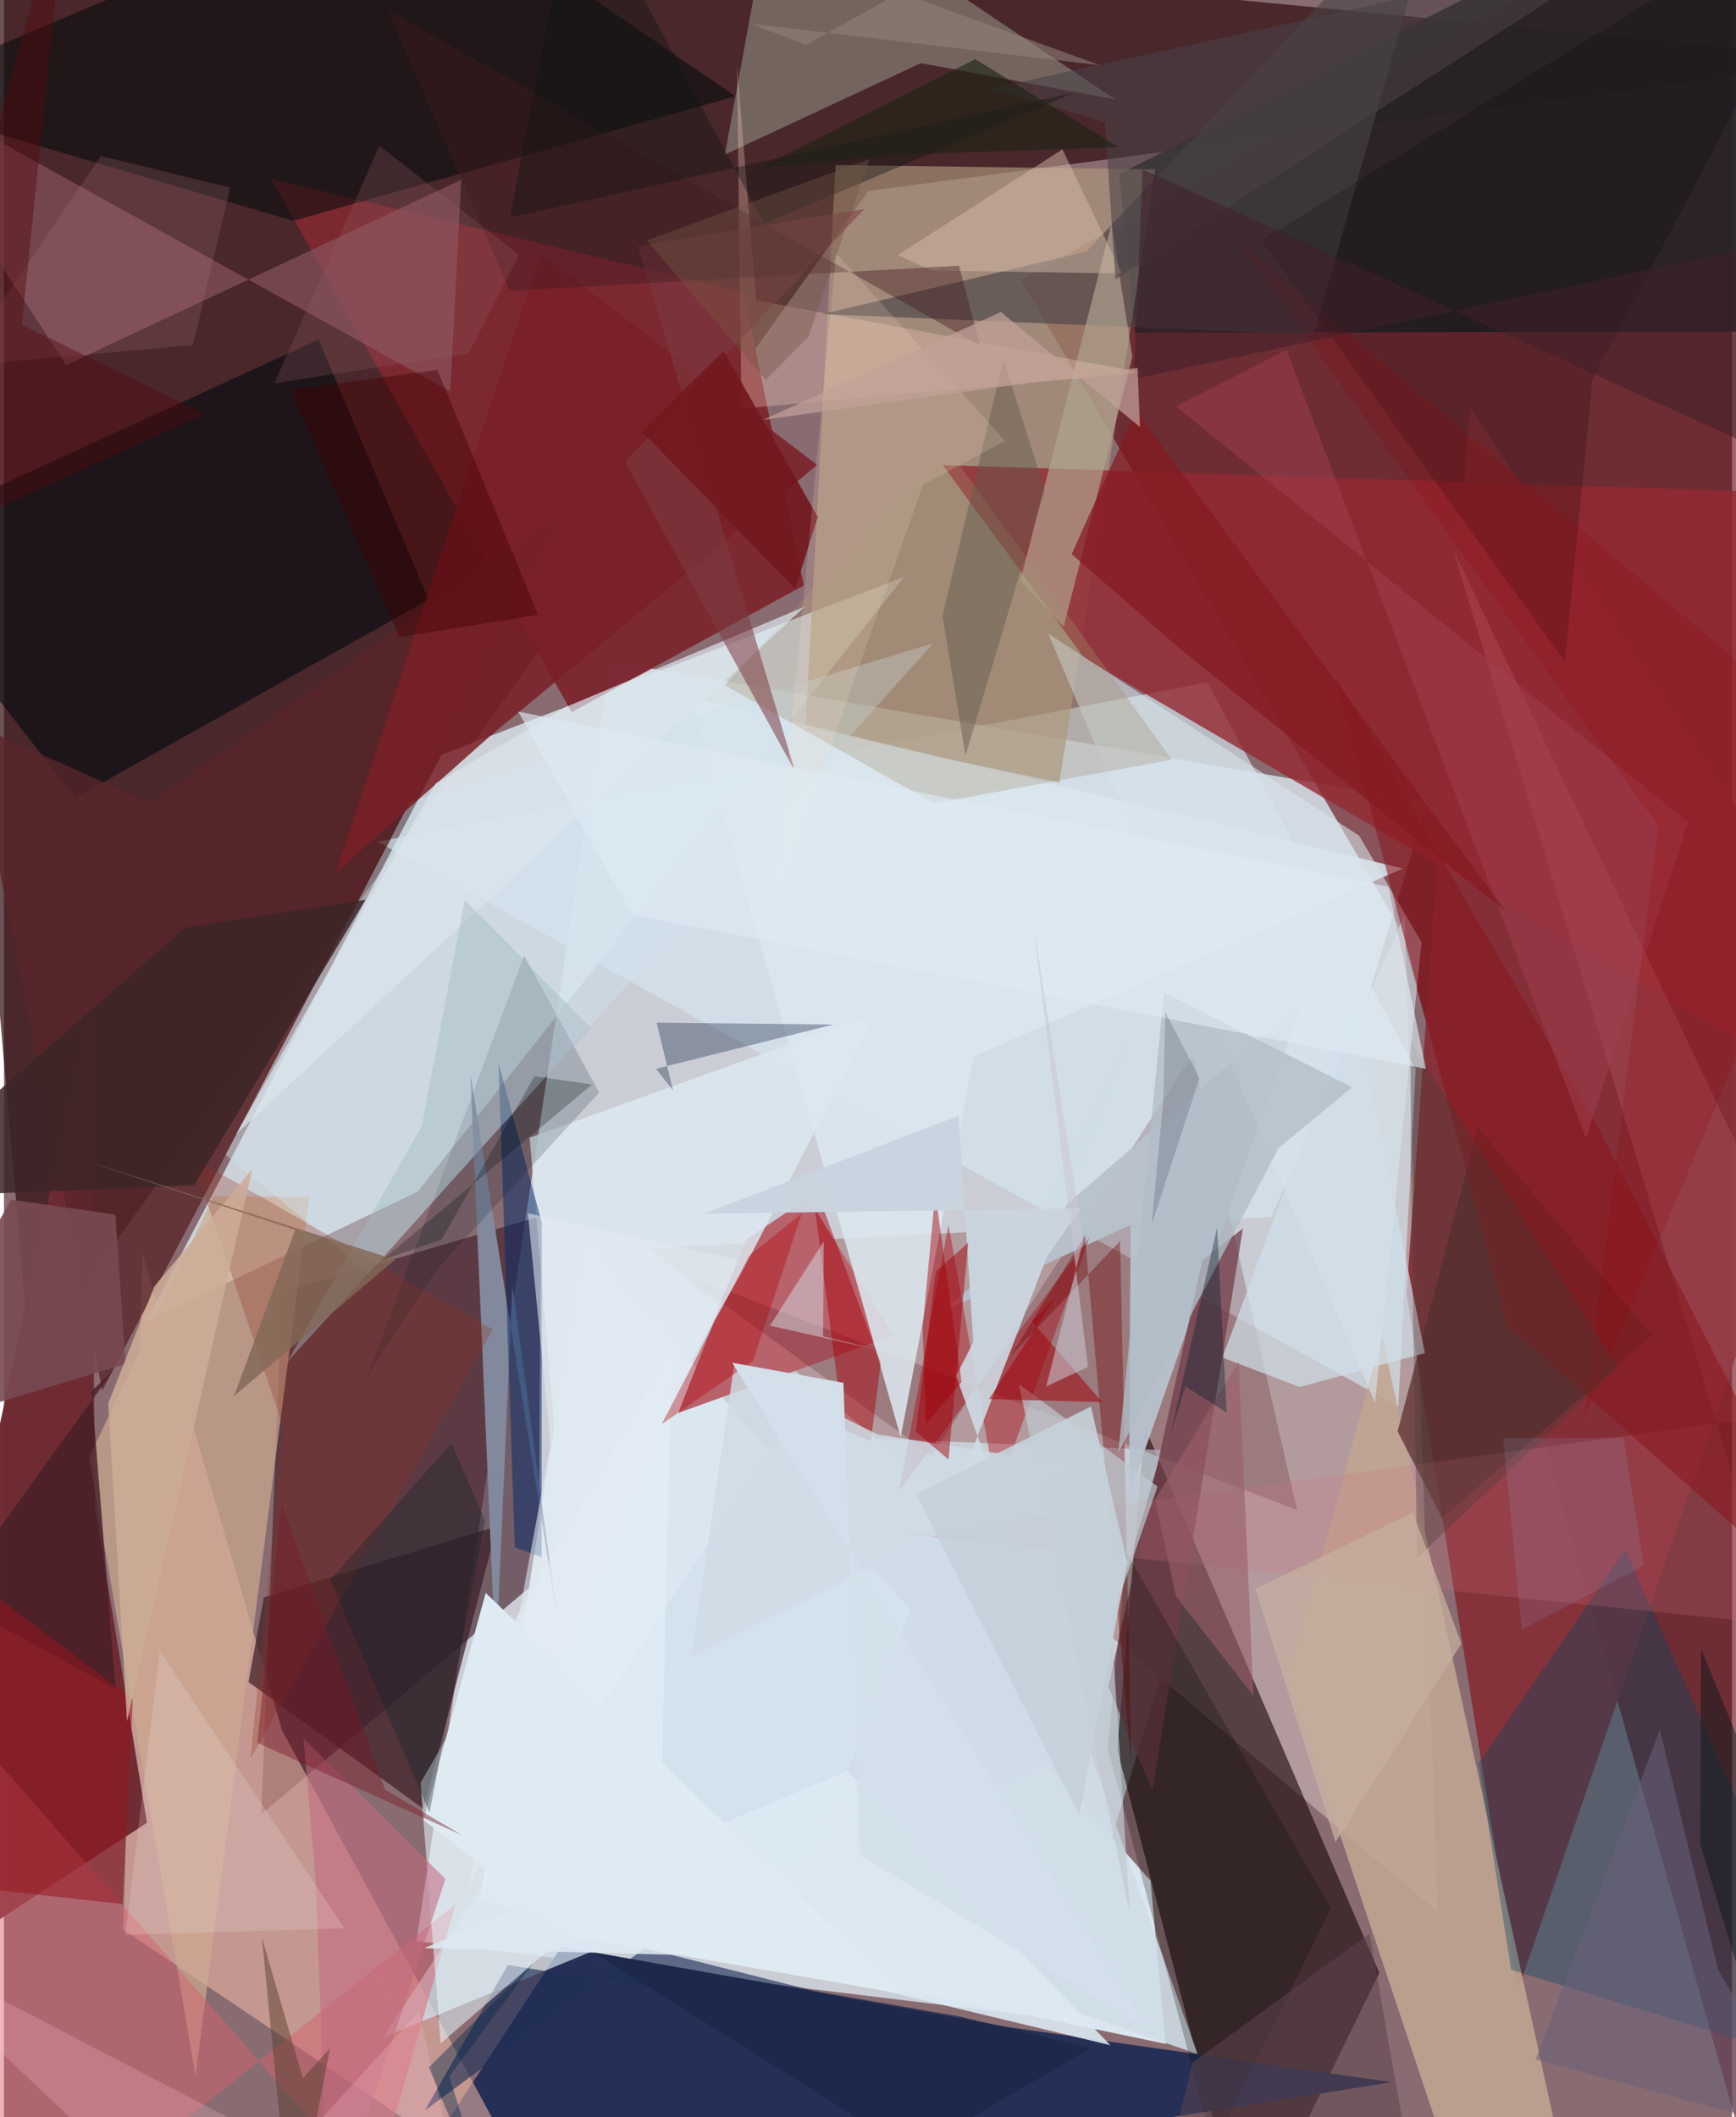 <svg xmlns="http://www.w3.org/2000/svg" width="228" height="278" viewBox="0 0 836 1024"><path fill="#896c71" d="M0 0h836v1024H0z"/><path fill="#d6dee8" fill-opacity=".847" d="M509.174 976.412l-309.6-37.55 93.473-618.966 395.516 68.04z"/><path fill="#2f0a0d" fill-opacity=".706" d="M12.617 658.456l405.557-566.07L898 28.813-50.001-62z"/><path fill="#5c0009" fill-opacity=".596" d="M839.924-62L492.19 135.69l182.988 312.938L854.728 1086z"/><path fill="#dae6ec" fill-opacity=".831" d="M435.495 278.982L200.132 576.357l-131.366 62.93 142.893-274.224z"/><path fill="#b39b9d" d="M693.532 924.502l-16.049-481.706-64.358 145.84-300.661 15.037z"/><path fill="#1b080b" fill-opacity=".612" d="M600.863 1086l-62.31-239.84 13.266-156.112 113.56 264.231z"/><path fill="#263056" fill-opacity=".992" d="M671.54 1007.065L175.291 1086l94.467-144.55 216.464 39.032z"/><path fill="#421d29" fill-opacity=".631" d="M259.734 588.189l-1.039 175.82-134.202 113.472 9.947-252.57z"/><path fill="#f9beaf" fill-opacity=".529" d="M57.73 933.27l203.202 136.708-126.27-232.811L67.008 606.2z"/><path fill="#dae6ef" fill-opacity=".992" d="M280.28 599.919l-50.007 319.35 331.679 69.275-7.296-78.937z"/><path fill="#242327" fill-opacity=".902" d="M827.22-62L539.5 84.215l7.796 76.694L898 160.322z"/><path fill="#7b2931" fill-opacity=".988" d="M129.154 86.49l145.503 257.962 112.282-61.303-29.014-141.796z"/><path fill="#d7e8f1" fill-opacity=".639" d="M674.525 680.306L180.744 407.069l401.388-77.034L682.94 516.981z"/><path fill="#6e2b32" fill-opacity=".988" d="M41.508 486.898L-62 967.632l131.195-86.035-25.004-151.99z"/><path fill="#852f38" fill-opacity=".945" d="M732.364 962.766L898 481.234 709.067 197.198 678.54 625.484z"/><path fill="#af997d" fill-opacity=".647" d="M387.729 352.5l14.623-272.677 154.662 2.094-46.433 296.624z"/><path fill="#932932" fill-opacity=".8" d="M454.147 224.944l68.546 93.392 321.194 187.346L898 239.35z"/><path fill="#b8626b" fill-opacity=".996" d="M430.408 645.868l-41.436-66.486-30.128 20.278-32.61 83.725z"/><path fill="#d2e1ec" fill-opacity=".725" d="M560.243 701.32l-42.897 146.486-333.988 137.676L375.03 694.097z"/><path fill="#040b11" fill-opacity=".612" d="M152.234 164.222L205.41 290.02 34.56 385.894-62 262.344z"/><path fill="#c1a693" fill-opacity=".882" d="M666.63 646.012L763.022 1086h-50.375l-91.321-273.634z"/><path fill="#45000c" fill-opacity=".204" d="M448.88 704.273l-120.73-88.339 297.412 114.421-50.453-220.3z"/><path fill="#929183" fill-opacity=".576" d="M373.746-62L348.747 74.763l94.814-44.212 94.09 17.557z"/><path fill="#cdab92" fill-opacity=".686" d="M147.74 578.911L92.692 1004.06 41.257 704.754l60.11-126.129z"/><path fill="#030a0a" fill-opacity=".545" d="M139.841 106.81L-62 47.257 195.714-62 353.84 46.578z"/><path fill="#014662" fill-opacity=".361" d="M784.379 749.489L898 1004.324l-168.886-51.573-15.761-100.07z"/><path fill="#8e5862" fill-opacity=".631" d="M221.193 86.966L30.087 176.572-62 35.31l277.917 154.078z"/><path fill="#3d1f27" fill-opacity=".722" d="M125.708 772.67l-7.374 40.87 84.665 61.343 35.518-136.637z"/><path fill="#582529" fill-opacity=".784" d="M269.952 248.13L47.563 672.528-16.202 349.63l86.912 38.7z"/><path fill="#b7c2cc" fill-opacity=".953" d="M628.109 484.076l-83.726 238.806.633-130.445-91.135 42.05z"/><path fill="#dbe6ee" fill-opacity=".875" d="M676.776 420.06l-344.777-82.91 101.783 357.948 35.275-184.133z"/><path fill="#d8e4ed" fill-opacity=".584" d="M685.787 455.69l-30.153-51.459-150.42-97.698 158.056 372.03z"/><path fill="#703b47" fill-opacity=".725" d="M599.353 594.165l-43.714 272.048-21.36-50.395 45.46-206.227z"/><path fill="#474246" fill-opacity=".62" d="M633.7 161.832L696.937-62 523.628 121.677l-127.686 30.259z"/><path fill="#d5626f" fill-opacity=".482" d="M178.586 1060.232L-62 784.496 11.614 1086l206.9-165.009z"/><path fill="#dce8f0" fill-opacity=".831" d="M272.43 763.44l-18.123-213.194 167.642-60.3-65.017 125.535z"/><path fill="#cfe2ed" fill-opacity=".439" d="M176.359 616.093l273.056-304.85-252.864 76.268-89.307 170.96z"/><path fill="#83899d" d="M225.689 519.633l41.992 262.899-21.74-161.012-8.002 183.365z"/><path fill="#ab000e" fill-opacity=".4" d="M456.927 592.409l23.359 130.16 44.866-124.056-92.05 122.504z"/><path fill="#7a1f27" fill-opacity=".851" d="M160.533 422.115l74.647-66.114 158.226-131.13-133.722-102.166z"/><path fill="#b0a392" fill-opacity=".675" d="M491.668 281.034l44.138-172.763 10.083 64.377-33.238 130.528z"/><path fill="#002968" fill-opacity=".498" d="M247.108 748.436l-7.818-234.012 20.952 77.06-.15 161.662z"/><path fill="#58282a" fill-opacity=".706" d="M695.67 734.248l-21.468-41.967 38.862-147.053 84.226 100.806z"/><path fill="#1f2f58" fill-opacity=".631" d="M243.745 950.407l-39.995 70.202 106.296-78.369 202.326 51.15z"/><path fill="#cfdce6" fill-opacity=".875" d="M550.772 488.284L381.685 925.548l195.737 67.911L460.643 665.5z"/><path fill="#f7cbbc" fill-opacity=".322" d="M550.63 180.222l-193.823 17.38-2.203-166.66 9.253 114.32z"/><path fill="#cf727f" fill-opacity=".224" d="M898 679.006L701.057 265.657 857.883 785.66l-422.51-43.49z"/><path fill="#162646" fill-opacity=".353" d="M401.224 495.535l-85.82 21.41 8.26 10.361-7.93-32.672z"/><path fill="#e5f1f8" fill-opacity=".569" d="M323.038 652.623L201.552 862.254l9.68 126.091 106.137-91.72z"/><path fill="#6d0000" fill-opacity=".373" d="M522.922 597.552l22.531 258.009-5.506-255.249-52.794 55.278z"/><path fill="#000902" fill-opacity=".239" d="M585.055 1038.344l56.916-115.337-98.841-172.152-9.143 94.947z"/><path fill="#dce9f3" fill-opacity=".886" d="M203.262 942.258L408.168 856.6l127.038 132.587-177.955-42.794z"/><path fill="#a38f71" fill-opacity=".314" d="M455.205 215.251l-106.49 116.153 101.14 57.146 115.194-21.07z"/><path fill="#a9010b" fill-opacity=".471" d="M390.085 567.43l34.043 91.948-4.734 37.701-13.157-5.84z"/><path fill="#d0e0ea" fill-opacity=".702" d="M687.414 654.432l-60.568 16.4-37.386-14.213 63.749-171.437z"/><path fill="#001522" fill-opacity=".173" d="M175.733 666.006l75.9-203.815 36.331 66.231-78.836 85.916z"/><path fill="#8f3122" fill-opacity=".286" d="M236.529 643.016L119.289 850.51l15.81-160.491L90.83 559.71z"/><path fill="#3c2527" fill-opacity=".851" d="M92.06 573.223l82.787-138.009-86.985 13.341L-62 579.594z"/><path fill="#89181f" fill-opacity=".569" d="M726.786 640.42l-82.612-312.823L769.732 542.53 898 792.328z"/><path fill="#d2b8a6" fill-opacity=".506" d="M540.858 132.278l-92.321-1.44-16.035-7.527 79.551-51.073z"/><path fill="#010000" fill-opacity=".184" d="M755.164 319.968l13.316-136.442L898-62 608.405 116.265z"/><path fill="#471f25" fill-opacity=".808" d="M42.425 672.738l11.59 144.42-80.495-44.423 79.62-110.063z"/><path fill="#7a4a52" fill-opacity=".898" d="M-62 696.182l120.831-36.46-4.943-72.245-50.44-7.242z"/><path fill="#961521" fill-opacity=".541" d="M62.307 821.863l-4.86 99.087L-62 907.666V728.171z"/><path fill="#a1404f" fill-opacity=".498" d="M814.757 397.595L765.36 550.438 620.43 169.211l-53.476 27.346z"/><path fill="#d9f3fb" fill-opacity=".427" d="M370.544 641.2l55.538 12.461-29.841-7.325.364-45.95z"/><path fill="#bfc8d1" fill-opacity=".698" d="M490.962 669.417l53.818 256.571-9.111-142.177 22.405-64.83z"/><path fill="#851920" fill-opacity=".718" d="M547.614 198.706L516.53 268.05l52.365 45.682L726.621 440.98z"/><path fill="#dbe4ec" fill-opacity=".718" d="M112.294 548.588l96.657-169.746 62.722-36.815 115.718-48.605z"/><path fill="#b0bdc7" fill-opacity=".765" d="M652.184 525.877l-35.543 29.418L539.07 702.7l22.146-222.745z"/><path fill="#62594d" fill-opacity=".451" d="M503.522 236.932l-20.005-63.13-29.468 124.036 11.112 67.756z"/><path fill="#ad7980" fill-opacity=".22" d="M109.458 90.75L91.45 166.92l-113.74 10.085L46.902 75.467z"/><path fill="#9e060c" fill-opacity=".549" d="M476.511 676.696l33.098-50.366-12.207 12.918 33.92 38.922z"/><path fill="#e2eaf2" fill-opacity=".569" d="M264.415 698.494l-39.89 215.729 130.732-304.825-101.783-22.599z"/><path fill="#cfdce6" fill-opacity=".827" d="M332.44 801.342l20.96-142.033 69.28 34.494 95.819 15.06z"/><path fill="#a4020a" fill-opacity=".455" d="M463.282 668.413l-12.759-91.231-6.087 65.111 1.581 46.415z"/><path fill="#7d3c43" fill-opacity=".545" d="M300.368 223.407l82.294 149.567-75.956-254.019 109.432-17.821z"/><path fill="#cad4df" fill-opacity=".976" d="M520.932 584.466L469.5 657.728l-7.652-118.095-123.286 47.387z"/><path fill="#c26a7e" fill-opacity=".569" d="M213.552 908.725l-68.623-67.962 5.958 69.958 6.176 170.276z"/><path fill="#b0030d" fill-opacity=".376" d="M385.943 586.928l-23.622 71.294-44.088 30.582 42.258-81.452z"/><path fill="#731920" fill-opacity=".925" d="M308.494 208.518l39.683-38.777 45.517 80.272-10.923 34.855z"/><path fill="#4a4246" fill-opacity=".573" d="M477.571 42.774L532.66 59.14l5.044 76.018L786.59-24.816z"/><path fill="#430004" fill-opacity=".427" d="M258.377 297.349l-48.655-118.416-71.276 9.678 52.888 119.557z"/><path fill="#593e2d" fill-opacity=".49" d="M144.616 1005.187l13.128-14.456L139.346 1086 124.79 937.112z"/><path fill="#dfebf3" d="M233.05 770.43l201.342 193.881-159.138-27.689-72.243-56.303z"/><path fill="#efdadf" fill-opacity=".227" d="M199.068 984.296l-34.406-51.645-105.93 3.205 16.64-137.527z"/><path fill="#a5b9c3" fill-opacity=".427" d="M136.94 658.879l65.175-114.168 20.776-109.434 60.973 61.758z"/><path fill="#9a5f68" fill-opacity=".604" d="M604.485 820.203L567.09 772.24l-10.3-46.855 40.534-66.656z"/><path fill="#696179" fill-opacity=".553" d="M829.212 952.543L801.095 836.67l-60.133 159.44 135.748 36.522z"/><path fill="#42191f" fill-opacity=".404" d="M462.018 128.499l10.22 38.736L185.687 4.907l58.903 135.75z"/><path fill="#5d444c" fill-opacity=".525" d="M677.886 1033.563l-17.233-98.365-85.665 62.377L553.871 1086z"/><path fill="#960006" fill-opacity=".196" d="M800.333 399.491L763.96 687.04 898 369.745l-301.872-254.09z"/><path fill="#fec1d6" fill-opacity=".231" d="M227.428 1086l-26.774-112.957L97.519 1086-62 935.494z"/><path fill="#0f262b" fill-opacity=".337" d="M205.913 876.72l26.841-141.068-16.222-37.659-58.724 66.165z"/><path fill="#412029" fill-opacity=".545" d="M550.802 81.845l-4.094 101.36L898 108.842l-36.547 113.886z"/><path fill="#111412" fill-opacity=".4" d="M518.004 44.757l-150.27 63.56L276.72-62l-31.94 167.187z"/><path fill="#493a36" fill-opacity=".349" d="M680.737 504.08l99.995 157.37-97.097 92.108-3.126-192.523z"/><path fill="#781a27" fill-opacity=".439" d="M184.42 865.647l-50.165-138.172-11.637 115.512 99.14 44.695z"/><path fill="#ffe3cd" fill-opacity=".165" d="M402.624 122.468l81.692 90.848-39.722 21.165-71.92 204.454z"/><path fill="#cdac97" fill-opacity=".855" d="M50.452 678.728l9.078 153.791 60.61-267.084-47.417 56.742z"/><path fill="#012749" fill-opacity=".412" d="M240.972 1086l-25.528-81.663 40.688-55.016-50.523 50.521z"/><path fill="#08181a" fill-opacity=".471" d="M898 985.085L879.277 1086 820.63 892.018l.45-94.33z"/><path fill="#1a2648" fill-opacity=".741" d="M462.316 975.292l-176.974-30.896 153.816 96.581 86.81-50.346z"/><path fill="#826957" fill-opacity=".831" d="M189.213 609.255l-77.85 65.868 29.492-80.272-105.24-34.627z"/><path fill="#deeaf4" fill-opacity=".635" d="M669.77 428.918l18.108 88.015-383.84-74.434-55.288-98.339z"/><path fill="#1c2414" fill-opacity=".608" d="M431.555 74.82l-65.935 6.414 104.26-52.609 69.363 42.584z"/><path fill="#c2a198" fill-opacity=".729" d="M548.42 177.916l1.142 28.607-67.231-55.595-115.003 52.121z"/><path fill="#cac7d1" fill-opacity=".553" d="M524.443 661.102L497.59 444.824l24.584 155.178-17.954 70.577z"/><path fill="#00011f" fill-opacity=".153" d="M561.802 489.411l-.93 42.38-5.61 60.42 23.09-70.74z"/><path fill="#002030" fill-opacity=".369" d="M564.316 694.05l22.558-100.274 4.646 89.464-20.013-12.699z"/><path fill="#55090c" fill-opacity=".42" d="M96.936 200.266l-88.266-43.2L31.078-62-62 272.614z"/><path fill="#d3e0ea" fill-opacity=".984" d="M552.881 981.13L352.294 659.097l53.822 9.71 8 228.31z"/><path fill="#c5d1da" fill-opacity=".902" d="M441.164 722.669l79.023 155.425 23.298-122.199-17.642-75.623z"/><path fill="#000e13" fill-opacity=".263" d="M183.055 609.414l101.421-84.863-27.798-4.015-45.011 79.04z"/><path fill="#95b9e5" fill-opacity=".133" d="M725.254 695.5l9.056 92.673 59.003-30.948-9.837-61.847z"/><path fill="#c6af9f" fill-opacity=".741" d="M705.059 794.967l-23.387-63.481-76.21 37.05 38.677 122.397z"/><path fill="#765646" fill-opacity=".412" d="M418.718 76.947l-29.555 86.017-20.66 20.807-57.506-67.513z"/><path fill="#915b66" fill-opacity=".263" d="M249.13 123.325l-24.316 47.646-93.974 14.345 50.783-114.823z"/><path fill="#a0010a" fill-opacity=".478" d="M450.776 615.036l-9.615 77.38 15.776 13.539 9.536-104.885z"/><path fill="#92847b" fill-opacity=".565" d="M387.938 21.766L433.404-3.59l96.925 35.184-169.156-20.22z"/></svg>